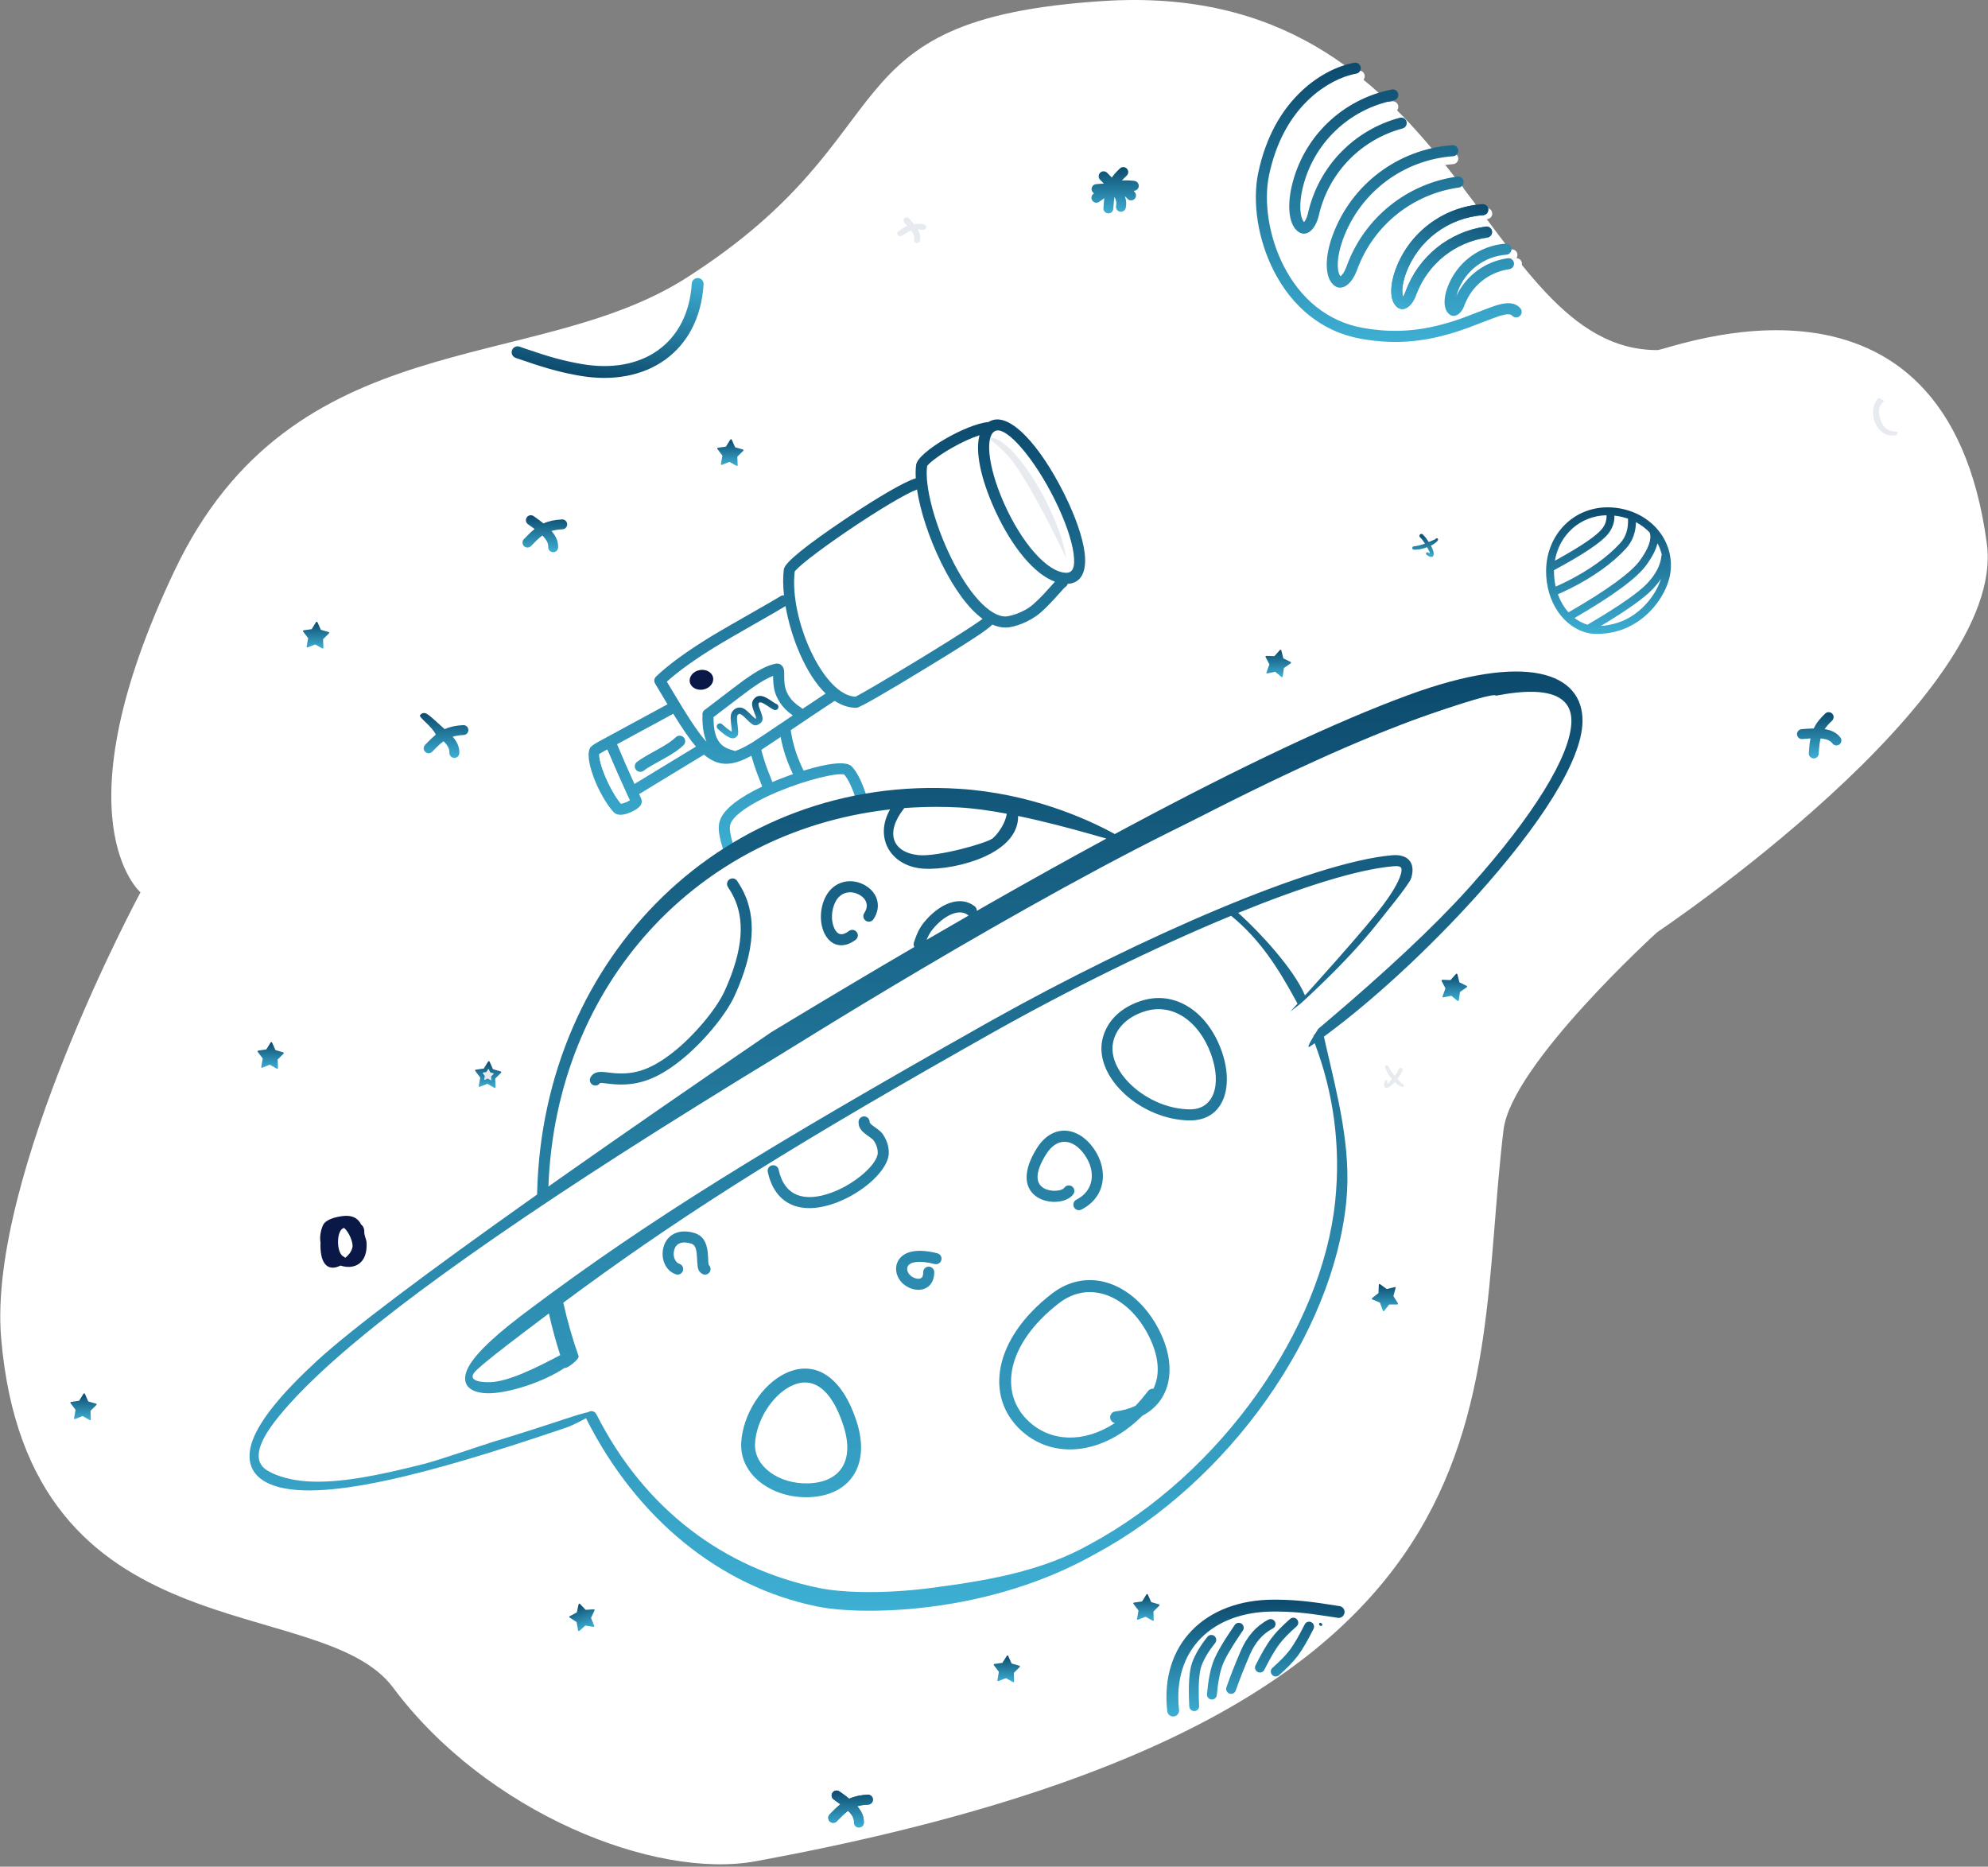 <svg width="525" height="493" viewBox="0 0 525 493" fill="none" xmlns="http://www.w3.org/2000/svg">
<rect x="0" y="0" width="525" height="493" fill="#808080" stroke="none"/>
<path fill-rule="evenodd" clip-rule="evenodd" d="M37.102 235.668C37.102 235.668 14.789 216.588 46.093 150.707C77.396 84.826 140.792 99.266 181.315 73.352C241.188 35.064 216.647 5.101 291.305 0.271C385.304 -5.81 390.628 92.461 437.657 92.461C440.75 92.461 513.983 63.004 524.702 143.644C530.1 184.255 437.657 246.184 437.657 246.184C437.657 246.184 399.182 281.095 397.069 298.334C388.208 370.631 406.687 453.436 199.607 491.557C172.825 496.487 128.354 478.653 103.82 445.711C84.599 419.903 7.496 438.213 0.299 353.365C-3.329 310.599 37.102 235.668 37.102 235.668Z" fill="white"/>
<path d="M176.501 177.491C177.196 177.08 178.091 177.312 178.502 178.007L180.156 180.801C186.724 191.832 189.351 195.415 192.143 197.034C194.438 198.365 196.811 197.952 201.155 195.402L201.735 195.053C204.467 193.349 216.968 184.753 221.801 181.666C222.481 181.232 223.385 181.431 223.819 182.113C224.253 182.794 224.053 183.698 223.373 184.132L222.629 184.612C217.243 188.107 205.144 196.425 203.002 197.707C197.743 200.855 194.333 201.562 190.917 199.699L190.678 199.565C187.008 197.436 184.153 193.352 175.985 179.494C175.575 178.798 175.806 177.901 176.501 177.491Z" fill="white"/>
<path d="M200.164 194.398C200.964 194.291 201.699 194.853 201.806 195.654C202.303 199.375 203.495 203.106 205.388 206.851C205.752 207.572 205.463 208.452 204.743 208.816C204.023 209.181 203.144 208.892 202.78 208.171C200.744 204.141 199.452 200.097 198.909 196.042C198.802 195.241 199.364 194.505 200.164 194.398Z" fill="white"/>
<path fill-rule="evenodd" clip-rule="evenodd" d="M370.389 283.737C370.153 284.334 369.637 285.161 369.037 285.943L369.554 286.48L370.153 287.119L370.287 287.247C370.345 287.299 370.391 287.33 370.424 287.339C370.618 287.367 370.753 287.546 370.726 287.741C370.698 287.932 370.521 288.07 370.327 288.042C370.151 288.038 369.513 287.789 368.754 287.171C368.616 287.059 368.479 286.93 368.339 286.789C367.901 287.278 367.458 287.699 367.076 287.96C366.513 288.349 366.025 288.38 365.792 288.222C365.563 288.069 365.344 287.554 365.716 286.513C365.774 286.324 365.975 286.225 366.161 286.284C366.347 286.343 366.449 286.541 366.391 286.729C366.334 286.922 366.326 287.099 366.326 287.24L366.542 287.093C366.618 287.038 366.696 286.977 366.768 286.904C367.029 286.647 367.32 286.334 367.613 285.996C367.15 285.456 366.677 284.823 366.295 284.092C366.108 283.735 365.959 283.357 365.818 282.959C365.72 282.737 365.821 282.476 366.044 282.377C366.267 282.279 366.527 282.381 366.625 282.603C367.05 283.496 367.595 284.266 368.131 284.925L368.31 285.14C368.799 284.499 369.22 283.851 369.41 283.357C369.516 283.088 369.821 282.954 370.09 283.057C370.362 283.164 370.496 283.468 370.389 283.737Z" fill="white"/>
<path fill-rule="evenodd" clip-rule="evenodd" d="M152.976 99.21L152.085 99.049C147.112 98.123 143.299 96.987 136.175 94.515C135.358 94.231 134.926 93.338 135.209 92.521C135.492 91.703 136.384 91.27 137.201 91.553L138.976 92.165C145.225 94.3 148.731 95.278 153.52 96.124C169.632 98.968 181.696 90.687 182.683 74.894C182.737 74.03 183.48 73.373 184.343 73.427C185.206 73.481 185.862 74.226 185.808 75.089C184.698 92.851 170.84 102.363 152.976 99.21Z" fill="url(#paint0_linear_13_54)"/>
<path fill-rule="evenodd" clip-rule="evenodd" d="M193.236 116.123L194.135 118.123L196.185 118.712C196.295 118.744 196.359 118.86 196.328 118.97C196.318 119.005 196.299 119.036 196.274 119.061L194.717 120.613L194.804 122.846C194.809 122.961 194.719 123.058 194.604 123.063C194.565 123.064 194.526 123.055 194.493 123.035L192.73 122.03C192.675 121.999 192.608 121.994 192.549 122.018L190.664 122.767C190.557 122.81 190.436 122.758 190.393 122.65C190.379 122.614 190.375 122.574 190.382 122.536L190.779 120.337L189.452 118.583C189.383 118.491 189.401 118.36 189.493 118.291C189.521 118.269 189.554 118.255 189.59 118.25L191.701 117.953L192.869 116.098C192.931 116 193.06 115.971 193.157 116.032C193.192 116.054 193.219 116.086 193.236 116.123Z" fill="url(#paint1_linear_13_54)"/>
<path d="M399.17 65.858C399.975 65.801 400.674 66.407 400.731 67.213C400.789 68.019 400.183 68.719 399.378 68.776C393.612 69.188 389.084 71.425 387.072 76.958C386.951 77.291 386.851 77.612 386.769 77.918L386.715 78.127L386.804 77.943C389.336 72.766 394.221 69.169 399.882 68.256L400.253 68.2C401.052 68.089 401.79 68.647 401.902 69.447C402.013 70.247 401.456 70.986 400.657 71.098C395.397 71.832 390.899 75.331 388.936 80.35L388.809 80.687C387.877 83.251 385.638 84.481 384.197 82.286C383.318 80.948 383.376 78.57 384.326 75.957C386.736 69.33 392.264 66.351 399.17 65.858Z" fill="white"/>
<path d="M392.514 54.961C393.319 54.904 394.018 55.51 394.076 56.316C394.133 57.122 393.527 57.822 392.722 57.879C383.55 58.534 375.508 64.497 372.308 73.298C371.359 75.907 371.183 78.138 371.522 79.267L371.564 79.394L371.629 79.3C371.792 79.053 371.975 78.697 372.156 78.235L372.232 78.031C375.613 68.735 383.808 62.224 393.42 60.881C394.219 60.769 394.958 61.327 395.069 62.127C395.181 62.927 394.623 63.666 393.824 63.778C385.415 64.953 378.228 70.571 375.132 78.62L374.979 79.032C373.725 82.479 371.014 83.969 369.282 81.329C368.094 79.52 368.177 76.105 369.562 72.298C373.16 62.402 382.203 55.698 392.514 54.961Z" fill="white"/>
<path d="M383.545 40.432C384.35 40.374 385.049 40.981 385.107 41.787C385.164 42.592 384.558 43.292 383.753 43.35C370.672 44.284 359.201 52.788 354.637 65.342C353.083 69.614 352.954 73.235 353.802 74.74L353.879 74.867C354.005 75.058 353.963 75.064 353.995 75.038L354.014 75.025C354.444 74.789 355.012 73.984 355.53 72.65L355.633 72.376C360.295 59.554 371.597 50.575 384.854 48.723C385.653 48.611 386.392 49.169 386.503 49.969C386.615 50.77 386.057 51.509 385.258 51.62C373.22 53.302 362.938 61.369 358.549 72.919L358.379 73.376C356.757 77.837 353.505 79.624 351.437 76.474C349.895 74.125 350.008 69.52 351.89 64.341C356.852 50.694 369.324 41.447 383.545 40.432Z" fill="white"/>
<path d="M367.533 26.777C368.325 26.622 369.093 27.138 369.248 27.931C369.403 28.724 368.887 29.492 368.095 29.648C356.252 31.969 346.729 41.024 343.966 53.001C343.032 57.055 343.314 60.351 344.232 61.608L344.353 61.766L344.363 61.788L344.38 61.775C344.709 61.478 345.093 60.72 345.39 59.544L345.453 59.286C348.294 46.968 357.675 37.433 369.658 34.231C370.438 34.023 371.238 34.486 371.447 35.267C371.655 36.047 371.191 36.849 370.412 37.057C359.616 39.942 351.134 48.451 348.412 59.477L348.3 59.944C347.298 64.289 344.422 66.362 342.091 63.612C340.387 61.601 339.968 57.333 341.119 52.343C344.143 39.232 354.57 29.318 367.533 26.777Z" fill="white"/>
<path d="M205.561 207.173L206.405 206.866C214.377 204.002 221.103 202.739 222.812 204.479C224.31 206.005 225.646 208.769 226.912 212.823C227.152 213.594 226.723 214.414 225.953 214.655C225.183 214.896 224.363 214.466 224.123 213.695C223.028 210.19 221.911 207.83 220.854 206.664L220.811 206.618L220.773 206.62C220.573 206.579 220.273 206.558 219.891 206.566C219.049 206.582 217.898 206.731 216.524 207.003C213.696 207.564 210.122 208.607 206.573 209.918C200.638 212.109 195.695 214.684 192.964 217.01C191.961 217.864 190.13 215.485 191.892 214.123C195.062 211.671 199.869 209.275 205.561 207.173Z" fill="white"/>
<path d="M201.55 179.541C201.55 184.42 206.704 189.702 207.801 190.003C208.579 190.216 195.169 198.963 195.169 198.963C190.323 199.601 187.478 195.501 187.478 189.393C187.478 188.586 201.55 178.733 201.55 179.541Z" fill="white"/>
<path fill-rule="evenodd" clip-rule="evenodd" d="M185.737 182.105C187.435 181.775 188.588 180.359 188.313 178.943C188.038 177.527 186.439 176.647 184.741 176.977C183.044 177.307 181.891 178.723 182.166 180.139C182.441 181.555 184.04 182.435 185.737 182.105Z" fill="#0A1848"/>
<path d="M358.695 18.666C359.49 18.527 360.247 19.06 360.385 19.856C360.524 20.651 359.992 21.409 359.197 21.548C355.415 22.207 351.603 24.498 347.671 28.142C342.566 32.874 339.195 39.412 337.336 48.13C335.838 55.154 337.22 63.93 341.135 71.645C345.59 80.423 353.469 82.592 362.657 84.272C372.089 85.996 374.695 84.931 383.607 81.76L384.428 81.461C385.646 80.999 391.341 78.769 392.71 78.354C395.591 77.482 397.557 77.555 398.982 79.075C399.534 79.665 399.505 80.59 398.916 81.143C398.365 81.661 397.518 81.668 396.959 81.181L396.851 81.077C396.431 80.629 395.561 80.577 393.812 81.079L393.556 81.154C392.239 81.553 386.063 83.98 385.263 84.272C375.637 87.789 372.372 89.022 362.132 87.15C351.984 85.294 343.374 82.516 338.53 72.97C334.32 64.673 332.836 55.217 334.478 47.519C336.462 38.215 340.137 31.139 345.686 25.996C350.03 21.969 354.357 19.422 358.695 18.666Z" fill="white"/>
<path d="M427.433 135.052C419.103 134.626 412.544 141.066 412.475 149.711C412.417 156.995 416.515 162.993 422.146 164.155C424.422 164.624 428.793 164.059 432.035 162.239C436.958 159.596 440.722 154.163 441.196 149.533C441.97 141.99 435.87 135.484 427.433 135.052Z" fill="white"/>
<path d="M276.492 133.529C279.153 138.908 283.284 151.334 281.497 151.274C276.534 151.108 269.893 143.471 265.247 133.146L264.881 132.315C260.825 122.94 258.396 117.05 261.217 115.922C264.134 114.755 271.001 122.426 276.492 133.529Z" fill="white"/>
<path fill-rule="evenodd" clip-rule="evenodd" d="M261.217 115.805C264.134 114.638 271.102 121.959 276.593 133.061C279.254 138.441 281.058 143.601 281.53 147.302C281.53 147.302 272.544 128.349 267.064 121.407C264.958 118.74 261.217 115.805 261.217 115.805Z" fill="#E7EAEE"/>
<path d="M259.686 163.537C259.9 162.758 260.705 162.3 261.483 162.515C262.261 162.729 262.718 163.534 262.504 164.313C262.229 165.315 258.358 167.943 249.914 173.154L244.583 176.419C234.06 182.832 227.039 186.935 226.161 186.935C220.351 186.935 215.115 181.449 211.293 172.792C207.956 165.233 206.223 156.235 207.006 150.338C207.25 148.498 213.375 143.734 222.832 137.351L224.187 136.442C232.554 130.863 239.705 126.724 242.293 126.202C243.084 126.042 243.854 126.554 244.014 127.346C244.114 127.842 221.051 147.302 218.799 160.218C217.273 168.963 223.04 183.869 225.902 184.004L226.161 184.01C225.928 184.01 226.003 183.956 226.03 183.94L226.294 183.804C226.488 183.703 226.718 183.578 226.983 183.432L228.199 182.751C228.664 182.488 229.183 182.19 229.749 181.863L231.2 181.019C233.968 179.401 237.423 177.341 240.946 175.207L244.297 173.167C248.373 170.675 252.054 168.377 254.821 166.592L256.247 165.665C257.13 165.085 257.876 164.584 258.472 164.168L258.689 164.016C259.018 163.784 259.291 163.584 259.504 163.42C259.504 163.42 259.745 163.325 259.686 163.537Z" fill="white"/>
<path fill-rule="evenodd" clip-rule="evenodd" d="M262.583 134.347C259.052 126.499 257.492 119.307 258.675 114.952C256.538 115.632 253.867 116.853 251.216 118.376C247.692 120.4 244.895 122.662 244.83 123.153C244.149 128.286 246.763 138.273 251.108 147.176C255.755 156.7 261.284 162.816 265.564 162.816C265.973 162.816 267.146 162.574 268.321 162.163C269.993 161.579 271.56 160.727 272.843 159.611C273.481 159.056 274.141 158.429 274.831 157.729L275.662 156.869C276.152 156.35 276.658 155.791 277.447 154.906L278.547 153.677L278.594 153.625C273.089 151.611 267.331 144.512 263.023 135.306L262.583 134.347ZM241.933 122.768C242.388 119.343 255.195 111.941 261.04 111.463C261.284 111.309 261.546 111.176 261.825 111.065C266.887 109.04 274.599 117.713 280.786 129.916L281.21 130.763C284.003 136.409 285.908 141.857 286.427 145.932C287.047 150.801 285.639 154.03 281.946 154.195C281.847 154.579 281.597 154.9 281.265 155.093L281.208 155.122L281.064 155.266C280.919 155.415 280.748 155.6 280.485 155.893L278.67 157.922C278.011 158.648 277.544 159.141 276.911 159.783C276.172 160.534 275.458 161.211 274.759 161.819C271.931 164.279 267.748 165.742 265.564 165.742C264.405 165.742 263.233 165.472 262.059 164.957C260.805 166.267 256.945 168.815 249.913 173.154L244.583 176.42C234.06 182.832 227.039 186.936 226.161 186.936C224.171 186.936 222.249 186.292 220.427 185.098C220.41 185.11 220.393 185.121 220.376 185.132L219.632 185.612C217.043 187.292 212.904 190.086 209.064 192.677L208.824 192.839C209.321 196.391 210.451 199.953 212.219 203.527C218.494 201.585 223.465 200.928 224.9 202.389C226.398 203.915 227.733 206.679 228.999 210.733C229.24 211.504 228.811 212.325 228.041 212.566C227.27 212.807 226.451 212.377 226.21 211.606C225.115 208.1 223.998 205.741 222.942 204.574L222.898 204.528L222.861 204.53C222.661 204.49 222.361 204.469 221.979 204.476C221.137 204.493 219.986 204.641 218.611 204.914C215.784 205.475 212.21 206.518 208.66 207.828C200.547 210.824 194.285 214.537 192.999 217.35C192.622 218.174 192.67 219.379 193.12 221.224L193.204 221.556C193.272 221.818 193.342 222.077 193.435 222.405L193.962 224.274L193.992 224.385L194.033 224.545C194.236 225.327 193.767 226.125 192.986 226.328C192.205 226.531 191.407 226.062 191.205 225.28L190.945 224.334L190.513 222.807C190.464 222.626 190.419 222.46 190.375 222.29C189.691 219.648 189.581 217.796 190.342 216.132C191.632 213.312 195.667 210.39 201.287 207.734L200.065 204.573L199.763 203.774C199.3 202.528 198.761 200.838 198.431 199.605C194.041 201.974 190.983 202.37 187.92 200.699L187.682 200.565C187.076 200.214 186.492 199.809 185.903 199.316L168.778 209.729C168.937 210.072 169.098 210.418 169.261 210.767C170.029 212.417 168.674 213.585 166.595 214.493L166.371 214.589C164.584 215.33 162.972 215.5 162.012 214.445C158.03 210.069 153.814 199.603 156.082 197.209C156.518 196.749 157.667 196.065 159.841 194.924L160.015 194.833C160.059 194.803 160.106 194.774 160.154 194.748L176.162 186.066C176.199 186.046 176.236 186.027 176.274 186.011C175.285 184.374 174.201 182.552 173.002 180.519C172.818 180.22 172.751 179.87 172.801 179.535C172.831 179.33 172.905 179.131 173.022 178.952C173.088 178.85 173.169 178.754 173.262 178.669C176.553 175.545 181.038 172.287 186.663 168.779L187.345 168.356C189.78 166.853 194.718 164.034 198.913 161.639C202.167 159.781 204.974 158.179 205.819 157.643L206.024 157.507C206.329 157.283 206.693 157.196 207.042 157.233C206.764 154.696 206.74 152.339 207.005 150.338C207.25 148.498 213.375 143.734 222.832 137.351L224.187 136.442C232.114 131.156 238.95 127.164 241.847 126.314C241.769 125.004 241.795 123.811 241.933 122.768ZM242.167 129.28C239.329 130.319 232.221 134.543 224.466 139.777L223.224 140.62C219.734 143.004 216.509 145.328 214.074 147.223L213.397 147.754C212.31 148.616 211.431 149.359 210.793 149.955C210.473 150.254 210.221 150.509 210.043 150.713L209.919 150.86C209.892 150.888 209.885 150.877 209.895 150.785L209.902 150.724C209.899 150.747 209.897 150.768 209.895 150.785L209.856 151.099C208.451 163.443 217.368 183.602 225.902 184.004L226.103 184.009C226.12 184.01 226.139 184.01 226.161 184.01L226.103 184.009C225.942 184 226.005 183.954 226.03 183.94L226.293 183.805C226.488 183.703 226.718 183.578 226.983 183.432L228.199 182.752C228.664 182.488 229.183 182.19 229.749 181.863L231.2 181.02C233.968 179.401 237.423 177.341 240.946 175.207L244.297 173.168C248.372 170.675 252.054 168.377 254.821 166.592L256.247 165.665C257.13 165.086 257.876 164.584 258.472 164.168L258.689 164.016C259.005 163.793 259.269 163.6 259.478 163.44C255.715 160.675 252.009 155.569 248.719 148.941L248.482 148.46C245.311 141.962 243.018 134.926 242.167 129.28ZM207.445 160.069C206.391 160.734 203.281 162.511 199.821 164.489L199.82 164.489C195.72 166.833 191.127 169.459 188.878 170.846C183.568 174.124 179.285 177.162 176.106 180.023L177.159 181.801C181.767 189.54 184.435 193.613 186.582 195.914C185.869 194.221 185.499 192.072 185.499 189.378C185.499 189.253 185.515 189.133 185.544 189.018C185.402 188.458 185.601 187.842 186.095 187.479L187.091 186.739C187.688 186.287 188.67 185.536 189.786 184.681C192.23 182.812 195.318 180.45 196.42 179.66C199.885 177.175 202.439 175.781 204.765 175.297C205.876 175.066 206.738 175.723 206.989 176.742L207.03 176.928C207.088 177.231 207.099 177.529 207.097 178.18L207.097 178.387C207.084 180.821 207.326 182.225 208.355 183.848C209.06 184.958 210.095 185.971 211.538 186.878C211.689 186.973 211.816 187.091 211.919 187.225C214.247 185.661 216.427 184.205 218.035 183.162C215.501 180.706 213.218 177.151 211.293 172.792C209.5 168.731 208.171 164.256 207.445 160.069ZM283.528 146.302C283.057 142.601 281.252 137.441 278.591 132.061C273.1 120.959 265.827 112.614 262.909 113.781C260.089 114.909 260.825 122.94 264.881 132.315L265.248 133.146C269.893 143.471 276.534 151.108 281.498 151.274C283.285 151.334 283.983 149.873 283.528 146.302ZM177.783 188.484C180.318 192.587 182.17 195.297 183.784 197.182L167.549 207.053C165.886 203.404 164.398 200.007 162.955 196.556L177.554 188.638C177.637 188.593 177.713 188.541 177.783 188.484ZM209.416 204.45C207.841 201.188 206.753 197.918 206.155 194.64C204.057 196.053 202.231 197.277 201.058 198.04C201.259 199.049 202.006 201.444 202.649 203.148L203.848 206.237L203.963 206.539C205.141 206.041 206.373 205.555 207.649 205.084L208.493 204.777C208.802 204.665 209.11 204.556 209.416 204.45ZM209.364 188.946C207.867 187.908 206.72 186.726 205.889 185.417C204.543 183.296 204.19 181.486 204.174 178.751L204.174 178.506L203.967 178.584C202.485 179.159 200.717 180.201 198.496 181.771L198.122 182.038C197.064 182.796 194.057 185.096 191.63 186.953L191.629 186.954L191.627 186.956L191.626 186.956C190.276 187.989 189.106 188.884 188.552 189.299L188.421 189.396C188.424 194.262 189.638 196.495 191.894 197.578L192.075 197.661C192.613 197.899 192.997 198.019 194.093 198.32C194.115 198.326 194.137 198.332 194.158 198.339C195.296 197.956 196.6 197.317 198.158 196.402L198.738 196.053C200.025 195.251 203.478 192.92 207.276 190.355L207.276 190.355C207.964 189.891 208.664 189.418 209.364 188.946ZM160.372 197.955L160.596 198.488C162.148 202.172 163.761 205.82 165.591 209.798L166.303 211.342C166.069 211.499 165.763 211.665 165.425 211.813C164.941 212.024 164.449 212.173 164.079 212.223L163.962 212.235L163.784 212.021C162.4 210.317 160.795 207.42 159.635 204.54C159.017 203.006 158.577 201.599 158.379 200.518C158.298 200.077 158.26 199.707 158.264 199.426L158.272 199.241C158.275 199.197 158.275 199.173 158.264 199.17L158.308 199.14C158.555 198.97 159.186 198.6 160.123 198.09L160.372 197.955ZM180.528 194.732C179.963 194.156 179.038 194.147 178.462 194.712C177.449 195.707 176.029 196.634 173.548 198.012L171.024 199.415C170.358 199.795 169.812 200.123 169.317 200.444C168.904 200.712 168.535 200.971 168.203 201.228C167.564 201.722 167.447 202.64 167.94 203.28C168.434 203.919 169.351 204.037 169.99 203.543C170.253 203.339 170.558 203.125 170.908 202.898C171.23 202.688 171.585 202.471 171.996 202.231L172.8 201.77L175.364 200.348C177.828 198.964 179.312 197.976 180.508 196.801C181.084 196.235 181.093 195.309 180.528 194.732Z" fill="url(#paint2_linear_13_54)"/>
<path d="M147.844 343.27C155.151 384.051 182.537 414.709 217.483 421.937C223.898 423.264 235.006 423.438 246.508 421.948C261.327 420.028 275.75 415.624 288.434 408.486C323.278 389.739 349.718 351.479 353.145 317.987C356.155 288.567 344.928 261.389 324.603 242C324.603 242 260.754 273.393 229.412 291.237C202.138 306.764 147.844 343.27 147.844 343.27Z" fill="white"/>
<path d="M296.539 221.658C283.442 215.19 267.034 210.08 250.944 209.257C191.934 206.236 145.523 253.427 145.039 314.295C145.039 314.295 210.901 272.3 245.117 252.038C262.141 241.958 296.539 221.658 296.539 221.658Z" fill="white"/>
<path fill-rule="evenodd" clip-rule="evenodd" d="M417.916 190.637C417.717 200.807 406.967 217.733 389.687 236.887C377.169 250.762 362.603 264.174 350.39 273.212L349.63 273.769L350.134 276.015C353.104 289.045 356.981 303.21 355.517 317.495C351.961 352.166 324.871 391.281 289.071 410.5C276.015 417.832 261.173 422.354 245.95 424.322L244.498 424.502C233.147 425.84 222.285 425.618 215.646 424.248C189.881 418.93 168.067 400.9 154.878 374.806C154.834 374.718 154.799 374.628 154.774 374.537C153.037 375.528 150.701 376.636 149.635 376.999L146.712 377.987C115.212 388.593 83.984 397.466 71.227 391.928C66.371 389.82 64.711 385.766 66.742 380.318C68.716 375.025 74.189 368.203 83.37 359.714L83.875 359.249C92.576 351.265 111.897 336.676 141.839 315.481L141.847 315.092C143.308 252.291 192.039 204.415 253.292 208.323C272.028 209.518 286.949 216.183 294.401 220.276L297.678 218.515C328.416 202.062 353.079 190.497 371.897 183.575C402.843 172.191 418.147 177.514 417.916 190.637ZM372.905 190.321C338.301 203.05 283.614 231.679 207.472 277.73L205.158 279.131C145.869 315.06 106.609 342.356 85.85 361.406L84.826 362.351L83.856 363.262C68.273 378.001 65.51 386.258 72.39 389.245C84.167 394.357 115.792 385.738 146.763 375.569L149.635 374.621C152.397 373.705 154.228 373.179 155.362 372.937C155.411 372.901 155.465 372.869 155.522 372.84C155.91 372.644 156.343 372.637 156.718 372.784C156.799 372.8 156.852 372.825 156.879 372.86C157.132 372.997 157.346 373.209 157.486 373.485C170.289 398.817 191.385 414.254 216.236 419.383C222.687 420.714 233.571 420.909 244.895 419.507L245.575 419.421C260.449 417.498 274.935 415.084 287.666 407.935C322.649 389.154 349.155 350.883 352.609 317.196C354.086 302.799 352.202 288.667 347.193 275.514C346.78 275.804 346.369 276.087 345.963 276.365C345.194 276.89 345.481 276.04 346.824 273.814C346.895 273.524 347.055 273.26 347.285 273.061L347.698 272.405C347.843 272.177 347.995 271.939 348.155 271.691L349.887 270.229C366.209 256.409 378.753 244.642 387.518 234.926L388.519 233.811C404.736 215.644 414.817 199.597 414.983 190.583C415.166 180.695 402.134 179.569 372.905 190.321ZM226.18 375.301C230.1 387.296 224.169 395.011 213.729 395.41C204.082 395.778 195.298 389.693 195.745 381.046C196.132 373.573 201.244 365.584 207.537 362.65C215.148 359.102 222.292 363.406 226.18 375.301ZM209.079 365.965C204.043 368.312 199.712 375.082 199.393 381.236C199.076 387.364 205.843 392.052 213.59 391.756C221.688 391.446 225.846 386.039 222.708 376.438C219.441 366.443 214.474 363.45 209.079 365.965ZM305.89 350.859C310.892 360.321 309.582 369.617 301.891 373.784L301.675 373.897L301.564 374.009C291.249 384.233 278.363 385.474 269.96 378.063L269.672 377.804C259.992 368.928 262.298 353.678 277.701 341.723C287.613 334.03 299.72 339.189 305.89 350.859ZM279.619 344.2C265.636 355.053 263.671 368.05 271.787 375.493C277.607 380.83 286.208 381.126 294.24 375.945L294.398 375.84L294.339 375.828C293.783 375.681 293.337 375.232 293.21 374.647L293.185 374.498C293.083 373.638 293.697 372.859 294.555 372.757C296.519 372.524 298.224 372.049 299.669 371.37L299.866 371.274L300.106 371.026C301.048 370.032 301.969 368.952 302.861 367.783L303.157 367.39C303.492 366.941 304.02 366.723 304.54 366.765L304.58 366.77L304.601 366.731C306.476 363.02 306.032 357.992 303.286 352.64L303.122 352.325C297.758 342.177 287.73 337.905 279.619 344.2ZM372.731 231.725C371.927 234.586 369.478 238.514 365.724 243.164C359.179 251.271 349.349 260.708 340.756 267.16L342.662 265.062C342.643 265.045 342.627 265.022 342.614 264.997L341.956 263.787C337.656 255.93 332.865 248.18 325.123 241.862C305.083 250.133 282.105 261.44 261.17 273.262L254.308 277.144C203.776 305.799 177.19 322.955 148.76 344.044C149.833 348.881 151.185 353.602 152.804 358.176C153.058 358.894 149.738 361.58 149.13 361.249C143.459 365.053 134.578 367.816 129.522 367.959C124.594 368.099 121.747 366.102 123.214 362.121C124.441 358.79 129.062 354.04 137.379 347.673L138.328 346.953L140.245 345.511C171.547 322.052 202.535 303.014 259.734 270.714L262.128 269.369C301.359 247.447 346.789 227.698 367.597 225.876C371.874 225.501 373.814 227.871 372.731 231.725ZM144.953 346.882L138.395 351.836C132.544 356.277 128.326 359.561 126.048 361.668L125.88 361.824C123.099 364.436 126.247 365.126 129.439 365.035C134.273 364.898 141.679 361.228 147.948 357.888C146.789 354.295 145.789 350.622 144.953 346.882ZM247.539 331C248.321 331.199 248.794 331.994 248.596 332.777C248.397 333.56 247.602 334.034 246.82 333.835C242.891 332.837 240.57 333.22 239.817 334.279C239.317 334.982 239.594 336.18 240.528 336.945C241.258 337.543 242.23 337.829 242.899 337.683C243.48 337.556 243.806 337.107 243.806 335.984C243.806 335.176 244.46 334.521 245.267 334.521C246.074 334.521 246.728 335.176 246.728 335.984C246.728 338.427 245.508 340.108 243.52 340.541C241.923 340.889 240.061 340.342 238.678 339.209C236.635 337.537 235.968 334.648 237.436 332.583C239.045 330.319 242.571 329.737 247.539 331ZM183.355 325.63C185.608 326.306 186.579 328.038 186.885 330.637L186.915 330.918L186.952 331.346C186.957 331.417 186.962 331.49 186.967 331.569L187.044 333.053L187.067 333.388C187.079 333.535 187.092 333.655 187.107 333.762L187.146 333.986L187.17 334.084L187.211 334.12C187.662 334.562 187.781 335.255 187.49 335.828L187.415 335.957C186.978 336.636 186.073 336.832 185.395 336.394C184.462 335.791 184.25 335.171 184.137 333.392L184.044 331.651C184.033 331.493 184.022 331.357 184.007 331.203C183.84 329.499 183.426 328.705 182.516 328.432C179.964 327.667 178.499 328.449 178.035 330.156C177.622 331.678 178.22 333.277 179.267 333.721L179.532 333.82C180.217 334.113 180.579 334.884 180.349 335.609C180.103 336.378 179.281 336.803 178.513 336.558C175.73 335.67 174.408 332.361 175.215 329.389C176.116 326.071 179.25 324.399 183.355 325.63ZM288.773 303.233C292.819 308.927 292.067 316.173 285.575 319.452C284.854 319.815 283.975 319.526 283.612 318.805C283.248 318.083 283.538 317.204 284.258 316.84C288.959 314.466 289.495 309.297 286.391 304.928C283.376 300.685 279.178 300.218 276.294 304.803C273.236 309.665 273.458 312.519 275.66 313.804C277.408 314.824 280.222 314.61 280.996 313.776L281.071 313.684C281.539 313.026 282.451 312.872 283.108 313.341C283.766 313.809 283.919 314.722 283.451 315.38C281.827 317.665 277.192 318.084 274.188 316.331C270.342 314.086 269.974 309.36 273.821 303.245C277.94 296.696 284.659 297.443 288.773 303.233ZM228.192 294.846C228.952 294.846 229.576 295.426 229.647 296.167L229.653 296.308C229.653 296.566 229.893 296.854 230.75 297.483L231.561 298.066C232.446 298.712 232.872 299.112 233.275 299.75C234.197 301.208 234.719 302.693 234.719 304.439C234.719 308.909 228.01 314.989 220.688 317.695C211.91 320.938 204.718 318.533 202.761 309.516C202.589 308.726 203.09 307.948 203.878 307.776C204.667 307.604 205.445 308.105 205.616 308.895C207.135 315.893 212.379 317.646 219.676 314.95C225.977 312.622 231.797 307.348 231.797 304.439C231.797 303.314 231.454 302.341 230.805 301.314L230.717 301.19C230.569 301.002 230.336 300.798 229.917 300.488L228.953 299.792C227.352 298.61 226.731 297.812 226.731 296.308C226.731 295.501 227.385 294.846 228.192 294.846ZM235.051 213.773L234.128 213.877C184.268 219.88 146.864 259.801 144.824 313.372L150.174 309.604C165.529 298.814 183.353 286.489 203.645 272.629L207.599 270.237C219.403 263.107 230.69 256.398 241.464 250.104C241.268 249.759 241.213 249.335 241.346 248.928C242.099 246.626 242.795 245.079 244.071 243.53C248.063 238.682 253.533 236.314 257.408 239.358C257.789 239.658 257.982 240.109 257.966 240.56L261.408 238.594C272.248 232.417 282.505 226.712 292.185 221.472L288.404 220.395C282.797 218.815 275.821 216.941 268.872 215.499C268.936 220.127 265.475 223.824 259.725 226.366C254.836 228.527 248.467 229.69 243.937 229.42C235.464 228.914 230.695 221.474 235.051 213.773ZM322.515 277.295C326.09 287.075 323.14 295.967 314.212 295.909C301.491 295.826 289.069 284.707 291.078 274.747C291.974 270.303 295.31 266.372 301.113 264.41C310.381 261.278 318.875 267.34 322.515 277.295ZM302.048 267.182C297.253 268.803 294.636 271.886 293.942 275.325C292.348 283.231 303.163 292.911 314.231 292.984C320.571 293.025 322.751 286.453 319.77 278.301C316.616 269.674 309.565 264.641 302.048 267.182ZM194.606 232.555L194.71 232.706L195.413 233.826C195.758 234.394 196.066 234.952 196.36 235.553C199.596 242.176 199.513 250.859 194.036 262.912C191.555 268.372 185.235 275.711 179.715 280.089C172.668 285.681 167.406 286.951 161.125 286.261L159.262 286.041L159.034 286.021C158.91 286.011 158.83 286.011 158.743 286.014L158.615 286.019C158.518 286.024 158.484 286.019 158.478 286.006L158.478 285.996L158.431 286.072C158.007 286.68 157.184 286.88 156.523 286.512C155.818 286.119 155.564 285.229 155.956 284.523C156.482 283.578 157.359 283.15 158.476 283.097C158.772 283.083 159.085 283.093 159.458 283.124L159.894 283.166L161.099 283.313C166.82 284.007 171.371 282.977 177.9 277.797C183.084 273.684 189.11 266.688 191.376 261.701C196.501 250.422 196.576 242.653 193.735 236.838C193.546 236.451 193.348 236.083 193.134 235.714L192.829 235.202L192.216 234.232C191.787 233.548 191.994 232.645 192.677 232.216C193.318 231.813 194.151 231.97 194.606 232.555ZM367.852 228.79C358.511 229.608 343.867 234.227 326.987 241.098L327.48 241.535C332.178 245.754 341.657 255.76 344.623 262.897L347.579 259.616C354.871 251.497 360.161 245.4 363.451 241.325L364.117 240.49C367.26 236.496 369.292 233.159 369.918 230.932L370.007 230.594C370.397 228.987 369.945 228.607 367.852 228.79ZM227.942 233.542C231.579 235.302 233.055 239.22 230.662 242.772C230.211 243.442 229.303 243.619 228.634 243.168C227.965 242.716 227.788 241.807 228.239 241.137C229.555 239.183 228.813 237.212 226.67 236.175C224.414 235.083 221.942 235.711 220.666 238.095C219.49 240.292 219.409 243.266 220.348 245.213C221.172 246.923 222.371 247.251 224.201 245.872C224.846 245.386 225.762 245.515 226.248 246.161C226.733 246.806 226.604 247.723 225.959 248.209C222.624 250.722 219.324 249.82 217.716 246.484C216.369 243.688 216.476 239.729 218.09 236.714C220.149 232.867 224.346 231.801 227.942 233.542ZM246.326 245.391C245.645 246.218 245.158 247.091 244.707 248.212C248.472 246.022 252.173 243.882 255.811 241.794L255.705 241.732L255.604 241.659C253.373 239.907 249.44 241.609 246.326 245.391ZM240.095 213.326L238.817 213.416L238.731 213.524C233.68 219.914 235.626 225.101 242.523 225.837C247.478 226.366 260.629 222.687 262.172 221.395C263.674 220.138 265.575 217.245 265.867 214.902C261.404 214.061 257.038 213.444 253.143 213.244C249.163 213.041 245.238 213.046 241.379 213.25L240.095 213.326Z" fill="url(#paint3_linear_13_54)"/>
<path d="M372.018 190.683C402.964 179.3 402.255 182.677 373.026 193.429C338.422 206.159 207.802 285.919 207.802 285.919C148.513 321.848 144.078 316.302 201.545 281.34L205.087 279.189C205.755 278.785 271.182 237.448 317.934 215.333C323.195 212.844 368.495 191.98 372.018 190.683Z" fill="white"/>
<path fill-rule="evenodd" clip-rule="evenodd" d="M425.452 134.01C415.863 133.519 408.378 140.979 408.3 150.739C408.235 158.917 412.922 165.86 419.636 167.246C421.406 167.611 426.508 167.611 430.934 165.125L431.301 164.923C436.882 161.76 440.678 155.742 441.185 150.791C442.085 142.014 435.041 134.501 425.452 134.01ZM410.388 150.756C410.388 150.693 410.389 150.63 410.39 150.567C410.45 150.548 410.509 150.523 410.566 150.492C418.084 146.438 422.725 143.348 424.578 141.117C425.802 139.645 426.399 137.983 426.35 136.178C427.613 136.318 428.816 136.595 429.944 136.992C429.937 137.046 429.935 137.102 429.937 137.158C430.028 139.756 429.337 141.832 427.866 143.449C426.176 145.307 424.128 147.076 421.8 148.743C419.312 150.526 416.639 152.1 413.967 153.448C413.343 153.763 412.749 154.049 412.193 154.308L411.386 154.674C411.27 154.725 411.163 154.772 411.065 154.815L410.825 154.916C410.529 153.599 410.376 152.203 410.388 150.756ZM411.411 156.936C412.072 158.771 413.029 160.397 414.215 161.722L414.838 161.362C424.649 155.676 430.74 151.209 433.045 148.058C435.376 144.872 436.207 142.426 435.686 140.762C435.673 140.723 435.664 140.684 435.656 140.645C434.629 139.565 433.407 138.638 432.029 137.906C431.97 140.667 431.098 142.999 429.41 144.856C427.613 146.832 425.455 148.694 423.015 150.443C420.431 152.294 417.668 153.921 414.906 155.314C414.1 155.721 413.341 156.083 412.643 156.4L411.83 156.761L411.411 156.936ZM419.225 164.989C417.992 164.62 416.844 164.015 415.81 163.213C425.91 157.366 432.195 152.758 434.729 149.293C436.302 147.143 437.307 145.21 437.716 143.485C438.224 144.435 438.609 145.448 438.855 146.506C438.802 146.613 438.767 146.732 438.754 146.858C438.5 149.301 437.242 151.725 434.942 154.14C432.735 156.457 427.972 159.8 420.695 164.123L419.225 164.989ZM422.753 165.327C424.993 165.185 427.734 164.527 429.948 163.284C434.066 161.073 437.372 156.91 438.621 152.898C438.018 153.804 437.294 154.698 436.453 155.582C434.187 157.961 429.632 161.196 422.753 165.327ZM410.995 147.88L410.623 148.082C411.808 141.178 417.318 136.223 424.257 136.08C424.331 137.437 423.91 138.654 422.973 139.782C421.459 141.604 417.442 144.332 410.995 147.88Z" fill="url(#paint4_linear_13_54)"/>
<path fill-rule="evenodd" clip-rule="evenodd" d="M500.799 113.99C500.994 114.012 501.13 114.188 501.108 114.382C501.107 114.667 500.924 114.821 500.677 114.921C500.455 115.011 500.1 114.976 499.894 115.004C497.633 115.179 495.857 113.514 495.076 111.368C494.325 109.307 494.524 106.842 495.888 105.322C496.044 105.143 496.316 105.125 496.495 105.282C496.674 105.439 497.691 105.712 497.534 105.891C496.41 107.204 495.65 108.001 496.71 111.118C497.77 114.235 500.654 113.973 500.799 113.99Z" fill="#E7EAEE"/>
<path fill-rule="evenodd" clip-rule="evenodd" d="M140.922 136.306C140.328 135.898 139.515 136.049 139.108 136.644C138.7 137.238 138.851 138.051 139.445 138.46C140.097 138.908 140.674 139.322 141.183 139.707C140.635 140.143 140.087 140.644 139.518 141.213L138.364 142.386C137.857 142.898 137.861 143.725 138.373 144.233C138.884 144.741 139.71 144.737 140.217 144.225L141.602 142.824C142.165 142.275 142.693 141.816 143.224 141.434C144.404 142.604 144.763 143.463 144.782 144.316L144.782 144.535L144.789 144.669C144.856 145.327 145.411 145.841 146.087 145.841C146.807 145.841 147.391 145.256 147.391 144.535L147.391 144.278C147.367 142.948 146.898 141.683 145.635 140.237C146.469 139.988 147.409 139.849 148.549 139.789C149.268 139.751 149.821 139.137 149.784 138.417C149.746 137.696 149.132 137.143 148.413 137.181C146.434 137.284 144.896 137.614 143.526 138.242C142.955 137.773 142.307 137.282 141.575 136.762L140.922 136.306Z" fill="url(#paint5_linear_13_54)"/>
<path fill-rule="evenodd" clip-rule="evenodd" d="M336.403 422.475L337.308 422.48C342.367 422.527 346.319 422.983 353.763 424.179C354.617 424.316 355.198 425.12 355.061 425.975C354.924 426.83 354.121 427.411 353.267 427.274L350.827 426.89C344.668 425.943 341.118 425.61 336.403 425.61C320.042 425.61 309.598 435.862 311.366 451.587C311.462 452.447 310.844 453.222 309.985 453.319C309.126 453.416 308.351 452.797 308.254 451.937C306.266 434.252 318.264 422.475 336.403 422.475ZM349.075 428.803L348.922 428.669C348.774 428.542 348.547 428.56 348.423 428.708C348.293 428.857 348.313 429.08 348.461 429.207L348.618 429.341C348.766 429.468 348.988 429.451 349.117 429.302C349.242 429.154 349.227 428.93 349.075 428.803ZM320.705 432.081C320.144 431.629 319.322 431.719 318.871 432.281C317.049 434.551 315.72 436.763 314.892 438.922C314.086 441.022 313.811 444.551 314.02 449.596L314.071 450.662C314.108 451.382 314.722 451.935 315.442 451.898C316.161 451.86 316.714 451.245 316.676 450.525C316.399 445.254 316.635 441.663 317.327 439.859C318.052 437.97 319.243 435.987 320.905 433.917C321.356 433.355 321.267 432.533 320.705 432.081ZM334.943 427.76C335.583 427.428 336.37 427.679 336.702 428.319C337.033 428.959 336.783 429.748 336.143 430.079C333.494 431.453 331.47 433.757 330.059 437.041C328.546 440.566 327.307 443.711 326.344 446.475C326.106 447.156 325.363 447.515 324.682 447.278C324.002 447.04 323.643 446.296 323.88 445.615C324.865 442.788 326.126 439.587 327.662 436.01C329.302 432.192 331.733 429.425 334.943 427.76ZM342.528 427.691C342.053 427.149 341.229 427.094 340.687 427.57C338.509 429.48 336.836 431.217 335.665 432.792C334.502 434.356 333.141 436.695 331.565 439.825C331.241 440.469 331.5 441.254 332.143 441.579C332.787 441.903 333.571 441.644 333.895 441C335.409 437.994 336.702 435.772 337.758 434.351C338.806 432.942 340.357 431.332 342.406 429.534C342.948 429.059 343.003 428.234 342.528 427.691ZM337.765 442.44C337.223 442.915 336.398 442.861 335.924 442.318C335.449 441.776 335.503 440.951 336.045 440.475C338.095 438.678 339.645 437.068 340.693 435.658C341.749 434.237 343.042 432.016 344.556 429.009C344.88 428.365 345.665 428.106 346.308 428.431C346.952 428.756 347.21 429.541 346.886 430.185C345.31 433.314 343.949 435.653 342.786 437.218C341.615 438.793 339.942 440.53 337.765 442.44ZM327.887 428.825C327.294 428.415 326.482 428.564 326.072 429.157C323.155 433.386 321.293 436.545 320.47 438.691C319.643 440.844 319.072 443.748 318.741 447.417C318.676 448.135 319.205 448.77 319.923 448.835C320.64 448.9 321.275 448.37 321.339 447.652C321.651 444.203 322.178 441.523 322.905 439.627C323.583 437.861 325.164 435.136 327.633 431.498L328.219 430.642C328.629 430.048 328.48 429.235 327.887 428.825Z" fill="url(#paint6_linear_13_54)"/>
<path fill-rule="evenodd" clip-rule="evenodd" d="M303.121 421.123L304.02 423.123L306.069 423.712C306.18 423.744 306.244 423.86 306.212 423.97C306.202 424.005 306.184 424.036 306.159 424.061L304.602 425.613L304.689 427.846C304.694 427.961 304.604 428.058 304.489 428.063C304.45 428.064 304.411 428.055 304.377 428.035L302.614 427.03C302.559 426.999 302.493 426.994 302.434 427.018L300.549 427.767C300.442 427.81 300.32 427.758 300.278 427.65C300.263 427.614 300.259 427.574 300.266 427.536L300.663 425.337L299.337 423.583C299.267 423.491 299.286 423.36 299.377 423.291C299.406 423.269 299.439 423.255 299.474 423.25L301.586 422.953L302.754 421.098C302.815 421 302.944 420.971 303.042 421.032C303.077 421.054 303.104 421.086 303.121 421.123Z" fill="url(#paint7_linear_13_54)"/>
<path fill-rule="evenodd" clip-rule="evenodd" d="M375.715 141.137C376.195 141.564 376.794 142.332 377.323 143.164L378.004 142.861L378.809 142.516C378.971 142.442 379.076 142.384 379.108 142.337C379.201 142.164 379.415 142.098 379.589 142.19C379.759 142.282 379.828 142.496 379.735 142.669C379.671 142.833 379.219 143.347 378.379 143.851C378.227 143.942 378.059 144.027 377.879 144.109C378.188 144.689 378.432 145.25 378.546 145.699C378.718 146.361 378.581 146.831 378.353 146.996C378.131 147.159 377.572 147.189 376.722 146.483C376.566 146.363 376.541 146.141 376.66 145.986C376.779 145.831 377 145.803 377.157 145.922C377.318 146.042 377.481 146.109 377.614 146.158L377.549 145.905C377.524 145.814 377.493 145.719 377.45 145.627C377.297 145.294 377.104 144.913 376.886 144.521C376.221 144.773 375.465 145.001 374.648 145.111C374.249 145.164 373.843 145.175 373.421 145.171C373.179 145.187 372.969 145.003 372.953 144.76C372.937 144.517 373.121 144.307 373.363 144.291C374.347 144.196 375.255 143.947 376.058 143.668L376.321 143.573C375.887 142.894 375.422 142.277 375.023 141.928C374.807 141.737 374.785 141.404 374.974 141.186C375.168 140.967 375.499 140.946 375.715 141.137Z" fill="url(#paint8_linear_13_54)"/>
<path fill-rule="evenodd" clip-rule="evenodd" d="M86.81 319.569C85.445 319.658 83.281 320.007 81.513 320.709C80 321.31 80 337.661 85.172 338.964C90.315 340.681 95.938 338.408 95.267 329.658C95.255 329.475 95.107 328.978 94.937 328.407C94.689 327.572 94.394 326.58 94.411 326.193C94.481 324.819 94.121 323.66 93.169 322.933C92.143 320.757 90.134 319.355 86.81 319.569ZM86.069 334.984C83.538 333.09 83.626 324.253 86.516 323.663C88.314 325.047 89.955 327.044 90.508 330.894C89.889 333.013 88.581 334.24 87.438 335.312C87.315 335.427 87.195 335.54 87.077 335.652C86.751 335.466 86.415 335.24 86.069 334.984Z" fill="white"/>
<path fill-rule="evenodd" clip-rule="evenodd" d="M84.647 328.205C84.417 326.831 84.574 325.292 85.264 323.649C85.577 322.905 86.4 322.299 87.43 321.892C88.634 321.416 90.107 321.18 91.035 321.119C93.298 320.973 94.665 321.921 95.362 323.393C96.01 323.884 96.255 324.668 96.207 325.597C96.186 326.038 96.768 327.636 96.788 327.941C97.242 333.858 93.415 335.397 89.915 334.238C88.586 334.914 87.304 335.026 86.339 334.308C85.473 333.667 84.808 332.314 84.656 329.929C84.615 329.314 84.612 328.739 84.647 328.205ZM90.853 324.308C88.846 324.703 88.762 330.505 90.515 331.742C90.754 331.909 90.987 332.057 91.213 332.178C92.061 331.413 92.693 330.795 93.051 329.529C93.41 328.264 92.099 325.212 90.853 324.308Z" fill="#0A1848"/>
<path fill-rule="evenodd" clip-rule="evenodd" d="M221.665 473.115C221.071 472.706 220.259 472.857 219.851 473.452C219.443 474.047 219.594 474.86 220.188 475.268C220.84 475.716 221.417 476.13 221.926 476.515C221.378 476.952 220.83 477.452 220.261 478.021L219.108 479.194C218.6 479.707 218.604 480.534 219.116 481.041C219.627 481.549 220.453 481.545 220.961 481.033L222.345 479.633C222.908 479.083 223.436 478.624 223.967 478.242C225.147 479.413 225.506 480.271 225.526 481.125L225.526 481.344L225.532 481.477C225.599 482.136 226.155 482.649 226.83 482.649C227.551 482.649 228.135 482.065 228.135 481.344L228.135 481.087C228.11 479.756 227.641 478.491 226.379 477.045C227.213 476.796 228.152 476.657 229.292 476.597C230.012 476.56 230.564 475.945 230.527 475.225C230.489 474.505 229.875 473.951 229.156 473.989C227.177 474.092 225.64 474.423 224.27 475.05C223.698 474.582 223.05 474.091 222.318 473.571L221.665 473.115Z" fill="url(#paint9_linear_13_54)"/>
<path fill-rule="evenodd" clip-rule="evenodd" d="M221.665 473.115C221.071 472.706 220.259 472.857 219.851 473.452C219.443 474.047 219.594 474.86 220.188 475.268C220.84 475.716 221.417 476.13 221.926 476.515C221.378 476.952 220.83 477.452 220.261 478.021L219.108 479.194C218.6 479.707 218.604 480.534 219.116 481.041C219.627 481.549 220.453 481.545 220.961 481.033L222.345 479.633C222.908 479.083 223.436 478.624 223.967 478.242C225.147 479.413 225.506 480.271 225.526 481.125L225.526 481.344L225.532 481.477C225.599 482.136 226.155 482.649 226.83 482.649C227.551 482.649 228.135 482.065 228.135 481.344L228.135 481.087C228.11 479.756 227.641 478.491 226.379 477.045C227.213 476.796 228.152 476.657 229.292 476.597C230.012 476.56 230.564 475.945 230.527 475.225C230.489 474.505 229.875 473.951 229.156 473.989C227.177 474.092 225.64 474.423 224.27 475.05C223.698 474.582 223.05 474.091 222.318 473.571L221.665 473.115Z" fill="url(#paint10_linear_13_54)"/>
<path fill-rule="evenodd" clip-rule="evenodd" d="M266.252 437.336L267.151 439.336L269.2 439.925C269.311 439.957 269.375 440.072 269.343 440.183C269.333 440.218 269.315 440.249 269.29 440.274L267.733 441.826L267.82 444.059C267.824 444.174 267.735 444.271 267.62 444.276C267.581 444.277 267.542 444.268 267.508 444.248L265.745 443.243C265.69 443.212 265.624 443.207 265.565 443.231L263.68 443.98C263.573 444.023 263.451 443.971 263.409 443.863C263.394 443.827 263.39 443.787 263.397 443.749L263.794 441.55L262.468 439.796C262.398 439.704 262.416 439.573 262.508 439.504C262.537 439.482 262.57 439.468 262.605 439.463L264.716 439.166L265.885 437.311C265.946 437.213 266.075 437.184 266.173 437.245C266.207 437.267 266.235 437.299 266.252 437.336Z" fill="url(#paint11_linear_13_54)"/>
<path fill-rule="evenodd" clip-rule="evenodd" d="M153.15 423.595L154.678 425.166L156.805 425.018C156.92 425.01 157.02 425.097 157.028 425.212C157.031 425.247 157.024 425.283 157.009 425.315L156.076 427.306L156.921 429.375C156.964 429.482 156.913 429.604 156.807 429.647C156.77 429.662 156.731 429.666 156.693 429.66L154.693 429.319C154.63 429.308 154.566 429.327 154.519 429.369L153.003 430.719C152.917 430.795 152.785 430.788 152.709 430.702C152.683 430.672 152.666 430.637 152.659 430.598L152.281 428.396L150.435 427.202C150.338 427.139 150.311 427.01 150.373 426.913C150.392 426.883 150.419 426.859 150.45 426.842L152.333 425.839L152.797 423.696C152.821 423.583 152.932 423.512 153.045 423.536C153.085 423.545 153.122 423.565 153.15 423.595Z" fill="url(#paint12_linear_13_54)"/>
<path fill-rule="evenodd" clip-rule="evenodd" d="M129.288 280.379L130.187 282.379L132.237 282.968C132.347 283 132.412 283.115 132.38 283.226C132.37 283.261 132.352 283.292 132.326 283.317L130.769 284.868L130.857 287.102C130.861 287.217 130.771 287.314 130.656 287.319C130.617 287.32 130.579 287.311 130.545 287.291L128.782 286.286C128.727 286.255 128.66 286.25 128.602 286.274L126.716 287.023C126.609 287.066 126.488 287.013 126.445 286.906C126.431 286.87 126.427 286.83 126.434 286.792L126.831 284.593L125.504 282.839C125.435 282.747 125.453 282.616 125.545 282.547C125.573 282.525 125.607 282.511 125.642 282.506L127.753 282.209L128.921 280.353C128.983 280.256 129.112 280.227 129.209 280.288C129.244 280.31 129.271 280.342 129.288 280.379Z" fill="url(#paint13_linear_13_54)"/>
<path fill-rule="evenodd" clip-rule="evenodd" d="M129.079 282.371L129.461 283.22L130.332 283.471C130.379 283.484 130.406 283.533 130.392 283.58C130.388 283.595 130.38 283.608 130.37 283.619L129.708 284.278L129.745 285.226C129.747 285.275 129.709 285.317 129.66 285.319C129.644 285.319 129.627 285.315 129.613 285.307L128.864 284.88C128.841 284.867 128.813 284.865 128.788 284.875L127.987 285.193C127.941 285.211 127.89 285.189 127.872 285.143C127.866 285.128 127.864 285.111 127.867 285.095L128.035 284.161L127.472 283.416C127.443 283.377 127.45 283.321 127.489 283.292C127.501 283.283 127.515 283.277 127.53 283.275L128.427 283.148L128.923 282.36C128.95 282.319 129.004 282.306 129.046 282.332C129.06 282.342 129.072 282.355 129.079 282.371Z" fill="#E7EAEE"/>
<path fill-rule="evenodd" clip-rule="evenodd" d="M22.415 368.123L23.314 370.123L25.364 370.712C25.475 370.744 25.539 370.86 25.507 370.97C25.497 371.005 25.479 371.036 25.453 371.061L23.896 372.613L23.984 374.846C23.988 374.961 23.898 375.058 23.783 375.063C23.744 375.064 23.706 375.055 23.672 375.035L21.909 374.03C21.854 373.999 21.788 373.994 21.729 374.018L19.843 374.767C19.736 374.81 19.615 374.758 19.572 374.65C19.558 374.614 19.554 374.574 19.561 374.536L19.958 372.337L18.632 370.583C18.562 370.491 18.58 370.36 18.672 370.291C18.7 370.269 18.734 370.255 18.769 370.25L20.88 369.953L22.049 368.098C22.11 368 22.239 367.971 22.336 368.032C22.371 368.054 22.398 368.086 22.415 368.123Z" fill="url(#paint14_linear_13_54)"/>
<path fill-rule="evenodd" clip-rule="evenodd" d="M112.742 188.545L113.395 189.001C114.128 189.522 116.864 192.103 117.436 192.571C118.804 191.943 120.342 191.612 122.321 191.509C123.04 191.471 123.654 192.025 123.691 192.745C123.729 193.465 123.176 194.08 122.457 194.117C121.317 194.177 120.377 194.316 119.542 194.565C120.806 196.012 121.275 197.277 121.299 198.607L121.299 198.863C121.299 199.585 120.715 200.169 119.995 200.169C119.319 200.169 118.764 199.656 118.697 198.997L118.69 198.863L118.69 198.645C118.671 197.791 118.312 196.933 117.132 195.763C116.601 196.144 116.073 196.603 115.51 197.153L114.125 198.553C113.618 199.065 112.792 199.069 112.28 198.561C111.769 198.054 111.765 197.227 112.272 196.714L113.426 195.541C113.995 194.972 114.542 194.472 115.09 194.035C114.128 191.836 110.52 189.477 110.928 188.882C111.336 188.288 112.148 188.137 112.742 188.545Z" fill="url(#paint15_linear_13_54)"/>
<path fill-rule="evenodd" clip-rule="evenodd" d="M364.453 339.161L366.23 340.443L368.299 339.928C368.411 339.9 368.524 339.968 368.552 340.08C368.561 340.114 368.56 340.151 368.551 340.185L367.978 342.308L369.169 344.198C369.23 344.296 369.201 344.425 369.103 344.486C369.071 344.507 369.032 344.518 368.993 344.519L366.965 344.531C366.901 344.531 366.842 344.56 366.802 344.61L365.544 346.203C365.473 346.293 365.341 346.309 365.251 346.237C365.22 346.213 365.197 346.181 365.184 346.144L364.429 344.041L362.405 343.186C362.299 343.141 362.249 343.018 362.294 342.912C362.307 342.879 362.329 342.851 362.357 342.829L364.037 341.514L364.122 339.323C364.127 339.207 364.224 339.118 364.339 339.122C364.38 339.124 364.42 339.137 364.453 339.161Z" fill="url(#paint16_linear_13_54)"/>
<path fill-rule="evenodd" clip-rule="evenodd" d="M384.87 257.311L385.409 259.437L387.325 260.373C387.429 260.424 387.472 260.549 387.421 260.652C387.405 260.684 387.382 260.712 387.353 260.732L385.55 261.99L385.249 264.204C385.233 264.318 385.128 264.398 385.014 264.383C384.975 264.377 384.939 264.361 384.909 264.337L383.347 263.04C383.298 263 383.234 262.984 383.172 262.997L381.185 263.407C381.072 263.431 380.962 263.358 380.938 263.245C380.93 263.207 380.933 263.167 380.947 263.13L381.719 261.033L380.717 259.076C380.665 258.973 380.705 258.847 380.808 258.795C380.84 258.779 380.875 258.771 380.91 258.772L383.041 258.846L384.514 257.222C384.591 257.137 384.723 257.13 384.808 257.208C384.839 257.235 384.86 257.271 384.87 257.311Z" fill="url(#paint17_linear_13_54)"/>
<path fill-rule="evenodd" clip-rule="evenodd" d="M338.375 171.757L338.913 173.883L340.829 174.819C340.933 174.869 340.976 174.994 340.925 175.098C340.91 175.13 340.886 175.158 340.857 175.178L339.054 176.435L338.753 178.65C338.737 178.764 338.632 178.844 338.518 178.829C338.479 178.823 338.443 178.807 338.413 178.782L336.851 177.486C336.802 177.446 336.738 177.43 336.676 177.442L334.689 177.853C334.576 177.876 334.466 177.804 334.442 177.691C334.435 177.652 334.438 177.613 334.451 177.576L335.223 175.479L334.221 173.522C334.169 173.419 334.209 173.293 334.312 173.241C334.344 173.224 334.379 173.216 334.414 173.218L336.545 173.292L338.018 171.668C338.095 171.582 338.227 171.576 338.313 171.653C338.343 171.681 338.364 171.717 338.375 171.757Z" fill="url(#paint18_linear_13_54)"/>
<path fill-rule="evenodd" clip-rule="evenodd" d="M475.737 192.586L476.53 192.515C477.425 192.442 478.238 192.401 478.977 192.392C479.621 191.03 480.587 189.788 482.037 188.435C482.564 187.943 483.389 187.972 483.881 188.5C484.372 189.028 484.343 189.854 483.816 190.346C482.981 191.125 482.35 191.837 481.871 192.564C483.768 192.859 484.939 193.527 485.812 194.53L485.977 194.726C486.44 195.279 486.368 196.103 485.816 196.566C485.299 197.001 484.543 196.965 484.069 196.503L483.978 196.405L483.837 196.238C483.275 195.596 482.449 195.17 480.793 195.032C480.631 195.666 480.522 196.358 480.443 197.141L480.282 199.105C480.222 199.824 479.592 200.358 478.874 200.298C478.156 200.239 477.622 199.607 477.682 198.889L477.812 197.248C477.883 196.445 477.981 195.71 478.12 195.023C477.484 195.055 476.776 195.109 475.988 195.186C475.271 195.255 474.633 194.729 474.564 194.011C474.494 193.294 475.02 192.655 475.737 192.586Z" fill="url(#paint19_linear_13_54)"/>
<path fill-rule="evenodd" clip-rule="evenodd" d="M370.389 282.737C370.153 283.334 369.637 284.161 369.037 284.943L369.554 285.48L370.153 286.119L370.287 286.247C370.345 286.299 370.391 286.33 370.424 286.339C370.618 286.367 370.753 286.546 370.726 286.741C370.698 286.932 370.521 287.07 370.327 287.042C370.151 287.038 369.513 286.789 368.754 286.171C368.616 286.059 368.479 285.93 368.339 285.789C367.901 286.278 367.458 286.699 367.076 286.96C366.513 287.349 366.025 287.38 365.792 287.222C365.563 287.069 365.344 286.554 365.716 285.513C365.774 285.324 365.975 285.225 366.161 285.284C366.347 285.343 366.449 285.541 366.391 285.729C366.334 285.922 366.326 286.099 366.326 286.24L366.542 286.093C366.618 286.038 366.696 285.977 366.768 285.904C367.029 285.647 367.32 285.334 367.613 284.996C367.15 284.456 366.677 283.823 366.295 283.092C366.108 282.735 365.959 282.357 365.818 281.959C365.72 281.737 365.821 281.476 366.044 281.377C366.267 281.279 366.527 281.381 366.625 281.603C367.05 282.496 367.595 283.266 368.131 283.925L368.31 284.14C368.799 283.499 369.22 282.851 369.41 282.357C369.516 282.088 369.821 281.954 370.09 282.057C370.362 282.164 370.496 282.468 370.389 282.737Z" fill="#E7EAEE"/>
<path fill-rule="evenodd" clip-rule="evenodd" d="M357.652 16.576C358.447 16.438 359.203 16.97 359.342 17.766C359.48 18.562 358.948 19.32 358.153 19.458C354.372 20.117 349.821 22.38 345.89 26.024C340.785 30.756 337.019 37.434 335.16 46.152C333.662 53.176 335.039 62.423 338.954 70.138C343.408 78.916 350.568 84.884 359.756 86.564C369.187 88.288 377.167 87.217 386.079 84.046L386.9 83.747C387.158 83.649 387.619 83.471 388.197 83.248L388.204 83.245L388.209 83.243L388.209 83.243L388.21 83.243L388.21 83.243C390.357 82.414 394.105 80.966 395.182 80.64C398.063 79.768 400.028 79.841 401.454 81.361C402.006 81.95 401.977 82.876 401.388 83.429C400.836 83.947 399.989 83.954 399.43 83.467L399.323 83.363C398.902 82.915 398.033 82.863 396.283 83.365L396.028 83.44C395.078 83.728 391.605 85.068 389.44 85.904L389.44 85.904L389.438 85.905L389.43 85.908L389.425 85.91C388.593 86.231 387.957 86.477 387.735 86.558C378.109 90.075 369.471 91.314 359.23 89.441C349.083 87.586 341.193 81.01 336.349 71.463C332.138 63.166 330.661 53.239 332.302 45.541C334.287 36.237 338.355 29.021 343.905 23.878C348.248 19.851 353.314 17.332 357.652 16.576ZM367.534 23.642C368.326 23.487 369.093 24.004 369.248 24.797C369.404 25.59 368.887 26.358 368.095 26.513C356.253 28.835 346.729 37.89 343.967 49.867C343.032 53.92 343.315 57.216 344.232 58.474L344.354 58.631L344.363 58.653L344.38 58.64C344.709 58.343 345.093 57.585 345.391 56.41L345.453 56.152C348.294 43.834 357.676 34.299 369.658 31.096C370.438 30.888 371.239 31.352 371.447 32.133C371.655 32.913 371.192 33.715 370.412 33.923C359.616 36.808 351.134 45.316 348.412 56.342L348.301 56.81C347.299 61.154 344.422 63.228 342.091 60.478C340.387 58.467 339.969 54.199 341.119 49.209C344.143 36.097 354.57 26.184 367.534 23.642ZM385.107 39.697C385.05 38.891 384.35 38.285 383.546 38.342C369.324 39.358 356.853 48.604 351.891 62.252C350.008 67.43 349.896 72.035 351.437 74.384C353.505 77.534 356.758 75.747 358.379 71.287L358.55 70.829C362.938 59.279 373.221 51.213 385.258 49.531C386.058 49.419 386.615 48.68 386.504 47.88C386.392 47.08 385.654 46.522 384.854 46.633C371.597 48.486 360.295 57.465 355.633 70.286L355.53 70.56C355.012 71.895 354.444 72.699 354.015 72.935L353.995 72.948C353.992 72.951 353.989 72.953 353.987 72.955C353.984 72.958 353.982 72.96 353.981 72.959C353.978 72.959 353.977 72.955 353.973 72.945C353.964 72.924 353.943 72.874 353.88 72.778L353.802 72.65C352.954 71.145 353.083 67.524 354.637 63.252C359.201 50.699 370.672 42.194 383.753 41.26C384.558 41.203 385.164 40.503 385.107 39.697ZM391.471 53.916C392.276 53.859 392.975 54.466 393.032 55.271C393.09 56.077 392.484 56.777 391.679 56.834C382.507 57.489 374.464 63.452 371.264 72.253C370.316 74.862 370.139 77.093 370.479 78.223L370.52 78.349L370.585 78.255C370.748 78.008 370.932 77.652 371.112 77.191L371.189 76.986C374.569 67.69 382.764 61.179 392.377 59.836C393.176 59.724 393.914 60.282 394.026 61.083C394.137 61.883 393.58 62.622 392.781 62.733C384.372 63.908 377.185 69.526 374.089 77.576L373.935 77.987C372.682 81.434 369.971 82.924 368.238 80.284C367.051 78.475 367.134 75.06 368.518 71.253C372.116 61.357 381.159 54.653 391.471 53.916ZM399.172 65.701C399.114 64.896 398.415 64.289 397.61 64.347C390.705 64.84 384.648 69.33 382.239 75.957C381.289 78.57 381.231 80.948 382.11 82.286C383.55 84.481 385.789 83.251 386.722 80.687L386.849 80.35C388.811 75.331 393.31 71.832 398.569 71.098C399.368 70.986 399.926 70.247 399.814 69.447C399.703 68.647 398.964 68.089 398.165 68.2L397.795 68.256C392.134 69.169 387.249 72.766 384.716 77.943L384.627 78.127L384.682 77.918C384.763 77.612 384.864 77.291 384.985 76.958C386.996 71.425 392.052 67.676 397.818 67.265C398.623 67.207 399.229 66.507 399.172 65.701Z" fill="url(#paint20_linear_13_54)"/>
<path fill-rule="evenodd" clip-rule="evenodd" d="M391.471 53.916C392.276 53.859 392.975 54.466 393.032 55.271C393.09 56.077 392.484 56.777 391.679 56.834C382.507 57.489 374.464 63.452 371.264 72.253C370.316 74.862 370.139 77.093 370.479 78.223L370.52 78.349L370.585 78.255C370.748 78.008 370.932 77.652 371.112 77.191L371.189 76.986C374.569 67.69 382.765 61.179 392.377 59.836C393.176 59.724 393.914 60.282 394.026 61.083C394.137 61.883 393.58 62.622 392.781 62.733C384.372 63.908 377.185 69.526 374.089 77.576L373.935 77.987C372.682 81.434 369.971 82.924 368.238 80.284C367.051 78.475 367.134 75.06 368.518 71.253C372.116 61.357 381.159 54.653 391.471 53.916Z" fill="url(#paint21_linear_13_54)"/>
<path d="M300.472 244.355C331.104 230.012 356.716 222.435 372.661 221.044C377.544 220.618 379.759 223.313 378.523 227.697C377.604 230.951 374.808 235.418 370.522 240.708C363.05 249.928 353.199 257.819 343.388 265.158C359.083 250.656 363.086 244.59 367.927 238.616L368.688 237.666C372.276 233.123 374.596 229.328 375.311 226.795L375.412 226.411C375.858 224.583 375.342 224.15 372.952 224.359C357.367 225.718 331.853 233.31 301.333 247.634C270.763 261.981 269.889 258.675 300.472 244.355Z" fill="white"/>
<path d="M160.372 197.955L160.596 198.488C162.148 202.172 163.761 205.82 165.591 209.798L166.303 211.342C166.069 211.499 165.763 211.665 165.425 211.813C164.941 212.024 164.449 212.173 164.079 212.223L163.961 212.235L163.784 212.021C162.4 210.317 160.795 207.42 159.635 204.54C159.017 203.006 158.577 201.599 158.379 200.518C158.298 200.077 158.26 199.707 158.264 199.426L158.272 199.241C158.275 199.197 158.275 199.173 158.264 199.17L158.308 199.14C158.555 198.97 159.186 198.6 160.123 198.09L160.372 197.955Z" fill="white"/>
<path fill-rule="evenodd" clip-rule="evenodd" d="M199.096 184.611C200.055 183.436 201.299 183.611 202.873 184.568L203.278 184.823L204.41 185.574C204.726 185.777 204.863 185.848 205.048 185.921C205.477 186.092 205.686 186.578 205.515 187.007C205.344 187.436 204.859 187.645 204.43 187.474L204.278 187.411C203.988 187.287 203.77 187.158 203.183 186.769L202.371 186.227C202.237 186.139 202.121 186.066 202.007 185.997C201.065 185.425 200.638 185.365 200.39 185.669C200.233 185.86 200.272 186.269 200.582 187.106L200.923 187.985C201.6 189.784 201.604 190.589 200.398 191.276C199.359 191.867 198.827 191.591 197.335 190.128L196.973 189.769C196.018 188.814 195.518 188.482 195.195 188.55C195.088 188.573 194.963 188.649 194.81 188.811C194.631 189.002 194.581 189.613 194.691 190.696L194.859 192.111C195.055 193.84 194.976 194.288 194.263 194.766C193.281 195.424 191.974 194.681 189.552 192.503C189.209 192.195 189.18 191.666 189.488 191.323C189.797 190.979 190.324 190.951 190.667 191.259C191.703 192.19 192.485 192.796 193.031 193.107L193.153 193.174L193.256 193.225L193.258 193.12L193.251 192.87C193.241 192.665 193.215 192.417 193.164 191.996L193.058 191.127C192.855 189.367 192.918 188.388 193.592 187.668C193.967 187.268 194.388 187.012 194.849 186.914C195.922 186.687 196.684 187.146 197.949 188.384L198.588 189.013C199.277 189.676 199.532 189.845 199.572 189.822C199.729 189.733 199.705 189.457 199.282 188.369L199.097 187.898C198.507 186.381 198.394 185.472 199.096 184.611Z" fill="url(#paint22_linear_13_54)"/>
<path fill-rule="evenodd" clip-rule="evenodd" d="M290.248 48.567L289.455 48.638C288.738 48.707 288.213 49.346 288.282 50.063C288.324 50.498 288.574 50.861 288.923 51.066L288.786 51.164C288.197 51.58 288.058 52.395 288.473 52.984C288.889 53.573 289.703 53.713 290.292 53.297L291.632 52.346C291.593 52.654 291.56 52.971 291.531 53.3L291.4 54.941C291.341 55.659 291.875 56.291 292.593 56.35C293.311 56.41 293.941 55.876 294.001 55.157L294.162 53.193C294.204 52.773 294.255 52.379 294.319 52.006C294.777 52.876 294.868 53.546 294.771 54.18L294.733 54.396L294.717 54.529C294.668 55.189 295.126 55.791 295.792 55.909C296.501 56.034 297.178 55.56 297.303 54.849L297.347 54.596C297.486 53.715 297.423 52.828 297.066 51.843C297.253 51.977 297.413 52.126 297.556 52.289L297.697 52.457L297.788 52.555C298.262 53.017 299.017 53.053 299.535 52.618C300.087 52.154 300.159 51.331 299.696 50.778L299.53 50.582C299.472 50.514 299.412 50.449 299.351 50.384C300.032 50.424 300.636 49.927 300.72 49.24C300.808 48.524 300.3 47.872 299.584 47.784C298.354 47.633 297.279 47.599 296.289 47.688C296.644 47.269 297.056 46.845 297.535 46.398C298.062 45.906 298.091 45.08 297.599 44.552C297.108 44.024 296.282 43.995 295.755 44.487C294.871 45.312 294.167 46.096 293.606 46.891C293.389 46.661 293.162 46.425 292.923 46.184L292.359 45.621C291.845 45.116 291.019 45.123 290.514 45.638C290.009 46.153 290.017 46.979 290.531 47.485C290.888 47.836 291.217 48.167 291.521 48.482C291.116 48.503 290.693 48.531 290.248 48.567Z" fill="url(#paint23_linear_13_54)"/>
<path fill-rule="evenodd" clip-rule="evenodd" d="M239.971 57.616C239.658 57.294 239.151 57.303 238.838 57.636C238.526 57.968 238.526 58.498 238.84 58.82C239.137 59.125 239.402 59.407 239.639 59.67C239.138 59.883 238.634 60.159 238.095 60.499L237.277 61.025C236.917 61.254 236.839 61.712 237.102 62.048C237.364 62.384 237.868 62.471 238.227 62.242L239.208 61.616C239.72 61.301 240.182 61.064 240.647 60.897C241.352 61.879 241.499 62.508 241.409 63.091L241.385 63.23L241.374 63.315C241.341 63.738 241.619 64.123 242.027 64.195C242.462 64.271 242.88 63.964 242.96 63.508L242.989 63.345C243.123 62.499 242.979 61.647 242.373 60.593C242.784 60.587 243.232 60.618 243.74 60.683C244.183 60.739 244.58 60.459 244.627 60.056C244.674 59.653 244.354 59.28 243.912 59.224C242.942 59.1 242.129 59.085 241.384 59.186C241.078 58.809 240.723 58.407 240.314 57.974L239.971 57.616Z" fill="#E7EAEE"/>
<path fill-rule="evenodd" clip-rule="evenodd" d="M71.846 275.336L72.745 277.336L74.795 277.925C74.906 277.957 74.97 278.072 74.938 278.183C74.928 278.218 74.91 278.249 74.885 278.274L73.327 279.826L73.415 282.059C73.419 282.174 73.329 282.271 73.214 282.276C73.175 282.277 73.137 282.268 73.103 282.248L71.34 281.243C71.285 281.212 71.219 281.207 71.16 281.231L69.274 281.98C69.167 282.023 69.046 281.971 69.003 281.863C68.989 281.827 68.985 281.787 68.992 281.749L69.389 279.55L68.063 277.796C67.993 277.704 68.011 277.573 68.103 277.504C68.131 277.482 68.165 277.468 68.2 277.463L70.311 277.166L71.48 275.311C71.541 275.213 71.67 275.184 71.767 275.245C71.802 275.267 71.83 275.299 71.846 275.336Z" fill="url(#paint24_linear_13_54)"/>
<path fill-rule="evenodd" clip-rule="evenodd" d="M83.834 164.336L84.733 166.336L86.782 166.925C86.893 166.957 86.957 167.072 86.925 167.183C86.915 167.218 86.897 167.249 86.872 167.274L85.315 168.826L85.402 171.059C85.407 171.174 85.317 171.271 85.202 171.276C85.163 171.277 85.124 171.268 85.09 171.248L83.328 170.243C83.272 170.212 83.206 170.207 83.147 170.231L81.262 170.98C81.155 171.023 81.033 170.971 80.991 170.863C80.976 170.827 80.972 170.787 80.979 170.749L81.376 168.55L80.05 166.796C79.98 166.704 79.999 166.573 80.09 166.504C80.119 166.482 80.152 166.468 80.187 166.463L82.299 166.166L83.467 164.311C83.528 164.213 83.657 164.184 83.755 164.245C83.79 164.267 83.817 164.299 83.834 164.336Z" fill="url(#paint25_linear_13_54)"/>
<path d="M110.987 341.061C111.657 340.574 112.594 340.723 113.08 341.393C113.566 342.064 92.367 359.349 84.144 367.27L83.188 368.198C78.49 372.799 75.027 376.783 73.075 379.932C71.007 383.27 70.874 385.082 72.209 385.823C77.276 388.634 84.561 390.004 94.995 388.274L96.067 388.091C100.038 387.394 129.914 380.872 129.441 381.045L129.257 381.1C128.315 381.35 116.15 385.561 111.952 386.631L111.444 386.76C105.026 388.376 100.003 389.484 95.484 390.233C84.444 392.064 76.555 391.664 70.757 388.447C67.411 386.591 67.677 382.951 70.529 378.351C72.771 374.732 76.716 370.261 82.066 365.108C90.399 357.081 102.121 347.506 110.987 341.061Z" fill="white"/>
<defs>
<linearGradient id="paint0_linear_13_54" x1="157.746" y1="100.052" x2="163.109" y2="69.669" gradientUnits="userSpaceOnUse">
<stop stop-color="#0C4A6D"/>
<stop offset="1" stop-color="#3DAFD3"/>
</linearGradient>
<linearGradient id="paint1_linear_13_54" x1="192.873" y1="116" x2="192.873" y2="123.063" gradientUnits="userSpaceOnUse">
<stop stop-color="#0C4A6D"/>
<stop offset="1" stop-color="#3DAFD3"/>
</linearGradient>
<linearGradient id="paint2_linear_13_54" x1="221.007" y1="110.771" x2="221.007" y2="226.375" gradientUnits="userSpaceOnUse">
<stop stop-color="#0C4A6D"/>
<stop offset="1" stop-color="#3DAFD3"/>
</linearGradient>
<linearGradient id="paint3_linear_13_54" x1="241.906" y1="177.346" x2="241.906" y2="425.398" gradientUnits="userSpaceOnUse">
<stop stop-color="#0C4A6D"/>
<stop offset="1" stop-color="#3DAFD3"/>
</linearGradient>
<linearGradient id="paint4_linear_13_54" x1="424.781" y1="133.987" x2="424.781" y2="167.42" gradientUnits="userSpaceOnUse">
<stop stop-color="#0C4A6D"/>
<stop offset="1" stop-color="#3DAFD3"/>
</linearGradient>
<linearGradient id="paint5_linear_13_54" x1="143.886" y1="136.077" x2="143.886" y2="145.841" gradientUnits="userSpaceOnUse">
<stop stop-color="#0C4A6D"/>
<stop offset="1" stop-color="#3DAFD3"/>
</linearGradient>
<linearGradient id="paint6_linear_13_54" x1="331.56" y1="422.475" x2="331.56" y2="453.329" gradientUnits="userSpaceOnUse">
<stop stop-color="#0C4A6D"/>
<stop offset="1" stop-color="#3DAFD3"/>
</linearGradient>
<linearGradient id="paint7_linear_13_54" x1="302.758" y1="421" x2="302.758" y2="428.063" gradientUnits="userSpaceOnUse">
<stop stop-color="#0C4A6D"/>
<stop offset="1" stop-color="#3DAFD3"/>
</linearGradient>
<linearGradient id="paint8_linear_13_54" x1="376.364" y1="141.007" x2="376.364" y2="147.092" gradientUnits="userSpaceOnUse">
<stop stop-color="#0C4A6D"/>
<stop offset="1" stop-color="#3DAFD3"/>
</linearGradient>
<linearGradient id="paint9_linear_13_54" x1="224.629" y1="472.885" x2="224.629" y2="482.649" gradientUnits="userSpaceOnUse">
<stop stop-color="#0C4A6D"/>
<stop offset="1" stop-color="#3DAFD3"/>
</linearGradient>
<linearGradient id="paint10_linear_13_54" x1="224.629" y1="472.885" x2="224.629" y2="482.649" gradientUnits="userSpaceOnUse">
<stop stop-color="#0C4A6D"/>
<stop offset="1" stop-color="#3DAFD3"/>
</linearGradient>
<linearGradient id="paint11_linear_13_54" x1="265.888" y1="437.213" x2="265.888" y2="444.276" gradientUnits="userSpaceOnUse">
<stop stop-color="#0C4A6D"/>
<stop offset="1" stop-color="#3DAFD3"/>
</linearGradient>
<linearGradient id="paint12_linear_13_54" x1="152.767" y1="423.603" x2="155.184" y2="430.238" gradientUnits="userSpaceOnUse">
<stop stop-color="#0C4A6D"/>
<stop offset="1" stop-color="#3DAFD3"/>
</linearGradient>
<linearGradient id="paint13_linear_13_54" x1="128.925" y1="280.256" x2="128.925" y2="287.319" gradientUnits="userSpaceOnUse">
<stop stop-color="#0C4A6D"/>
<stop offset="1" stop-color="#3DAFD3"/>
</linearGradient>
<linearGradient id="paint14_linear_13_54" x1="22.052" y1="368" x2="22.052" y2="375.063" gradientUnits="userSpaceOnUse">
<stop stop-color="#0C4A6D"/>
<stop offset="1" stop-color="#3DAFD3"/>
</linearGradient>
<linearGradient id="paint15_linear_13_54" x1="117.295" y1="188.316" x2="117.295" y2="200.169" gradientUnits="userSpaceOnUse">
<stop stop-color="#0C4A6D"/>
<stop offset="1" stop-color="#3DAFD3"/>
</linearGradient>
<linearGradient id="paint16_linear_13_54" x1="365.739" y1="339.122" x2="365.739" y2="346.282" gradientUnits="userSpaceOnUse">
<stop stop-color="#0C4A6D"/>
<stop offset="1" stop-color="#3DAFD3"/>
</linearGradient>
<linearGradient id="paint17_linear_13_54" x1="384.068" y1="257.153" x2="384.068" y2="264.385" gradientUnits="userSpaceOnUse">
<stop stop-color="#0C4A6D"/>
<stop offset="1" stop-color="#3DAFD3"/>
</linearGradient>
<linearGradient id="paint18_linear_13_54" x1="337.572" y1="171.599" x2="337.572" y2="178.83" gradientUnits="userSpaceOnUse">
<stop stop-color="#0C4A6D"/>
<stop offset="1" stop-color="#3DAFD3"/>
</linearGradient>
<linearGradient id="paint19_linear_13_54" x1="480.42" y1="188.085" x2="480.42" y2="200.303" gradientUnits="userSpaceOnUse">
<stop stop-color="#0C4A6D"/>
<stop offset="1" stop-color="#3DAFD3"/>
</linearGradient>
<linearGradient id="paint20_linear_13_54" x1="366.748" y1="16.554" x2="366.748" y2="90.311" gradientUnits="userSpaceOnUse">
<stop stop-color="#0C4A6D"/>
<stop offset="1" stop-color="#3DAFD3"/>
</linearGradient>
<linearGradient id="paint21_linear_13_54" x1="386.522" y1="51.978" x2="375.045" y2="83.478" gradientUnits="userSpaceOnUse">
<stop stop-color="#0C4A6D"/>
<stop offset="1" stop-color="#3DAFD3"/>
</linearGradient>
<linearGradient id="paint22_linear_13_54" x1="197.425" y1="183.789" x2="197.425" y2="194.997" gradientUnits="userSpaceOnUse">
<stop stop-color="#0C4A6D"/>
<stop offset="1" stop-color="#3DAFD3"/>
</linearGradient>
<linearGradient id="paint23_linear_13_54" x1="294.482" y1="44.136" x2="294.482" y2="56.355" gradientUnits="userSpaceOnUse">
<stop stop-color="#0C4A6D"/>
<stop offset="1" stop-color="#3DAFD3"/>
</linearGradient>
<linearGradient id="paint24_linear_13_54" x1="71.483" y1="275.213" x2="71.483" y2="282.276" gradientUnits="userSpaceOnUse">
<stop stop-color="#0C4A6D"/>
<stop offset="1" stop-color="#3DAFD3"/>
</linearGradient>
<linearGradient id="paint25_linear_13_54" x1="83.471" y1="164.213" x2="83.471" y2="171.276" gradientUnits="userSpaceOnUse">
<stop stop-color="#0C4A6D"/>
<stop offset="1" stop-color="#3DAFD3"/>
</linearGradient>
</defs>
</svg>

